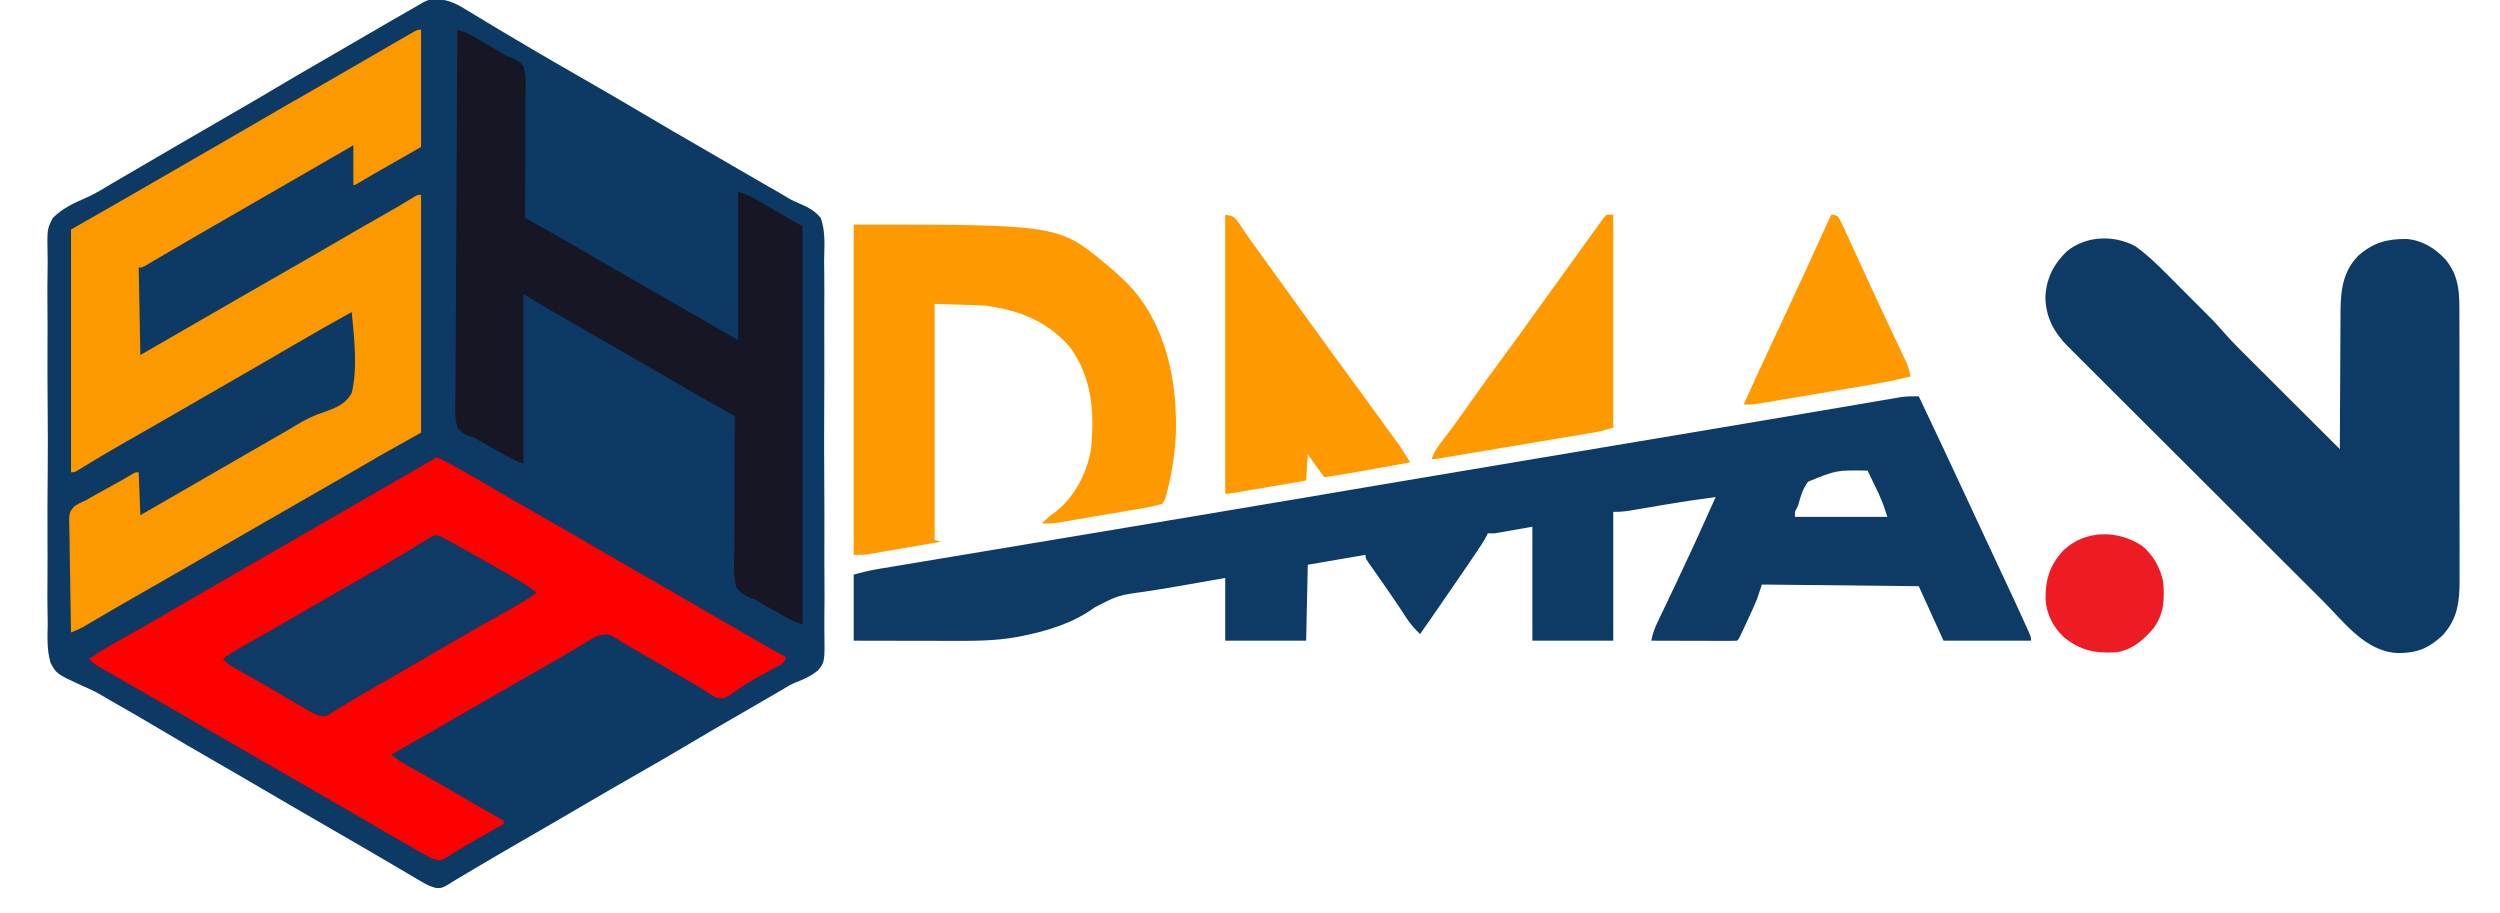 <?xml version="1.0" encoding="UTF-8"?>
<svg version="1.1" xmlns="http://www.w3.org/2000/svg" width="1514" height="553">
<path d="M0 0 C8.155 0.08 13.63 3.276 20.383 7.5 C21.599 8.231 22.817 8.96 24.037 9.685 C26.552 11.188 29.057 12.706 31.555 14.238 C36.183 17.074 40.859 19.828 45.535 22.586 C48.896 24.571 52.251 26.566 55.605 28.562 C66.426 34.985 77.346 41.234 88.258 47.5 C102.612 55.743 116.919 64.053 131.146 72.515 C139.956 77.747 148.816 82.888 157.699 87.996 C165.887 92.704 174.05 97.453 182.202 102.222 C187.449 105.288 192.705 108.336 197.977 111.359 C199.108 112.009 200.24 112.659 201.406 113.328 C203.545 114.555 205.686 115.779 207.828 117 C209.811 118.138 211.778 119.303 213.727 120.5 C216.19 121.967 218.646 123.088 221.31 124.143 C225.983 126.192 230.069 128.427 233.258 132.5 C236.343 140.608 235.455 149.923 235.344 158.445 C235.367 161.111 235.397 163.775 235.434 166.44 C235.509 172.915 235.497 179.387 235.454 185.862 C235.421 191.126 235.418 196.389 235.438 201.653 C235.441 202.404 235.443 203.154 235.446 203.928 C235.452 205.453 235.458 206.978 235.463 208.503 C235.514 222.788 235.466 237.071 235.385 251.356 C235.317 263.6 235.337 275.841 235.419 288.084 C235.515 302.319 235.555 316.553 235.508 330.789 C235.503 332.308 235.498 333.828 235.494 335.347 C235.49 336.468 235.49 336.468 235.487 337.612 C235.474 342.867 235.501 348.121 235.544 353.375 C235.596 359.784 235.586 366.19 235.5 372.598 C235.457 375.867 235.45 379.128 235.5 382.396 C235.763 401.504 235.763 401.504 231.583 406.504 C227.561 409.827 223.161 411.883 218.301 413.697 C215.428 414.826 212.877 416.385 210.262 418.012 C208.448 419.071 206.634 420.129 204.82 421.188 C203.817 421.773 202.814 422.358 201.781 422.961 C194.351 427.292 186.9 431.587 179.445 435.875 C170.549 440.993 161.701 446.187 152.883 451.438 C142.497 457.619 132.04 463.659 121.537 469.636 C111.041 475.61 100.606 481.685 90.185 487.787 C85.253 490.674 80.318 493.556 75.383 496.438 C74.395 497.014 73.408 497.591 72.391 498.185 C65.091 502.442 57.771 506.662 50.445 510.875 C39.963 516.906 29.544 523.038 19.151 529.222 C17.078 530.456 15.003 531.684 12.924 532.908 C11.315 533.869 9.719 534.852 8.15 535.877 C5.365 537.657 3.749 538.539 0.403 538.273 C-2.896 537.462 -5.252 536.336 -8.172 534.613 C-9.717 533.711 -9.717 533.711 -11.293 532.791 C-12.39 532.138 -13.487 531.485 -14.617 530.812 C-15.779 530.13 -16.942 529.448 -18.105 528.768 C-20.495 527.368 -22.881 525.963 -25.265 524.553 C-29.44 522.085 -33.63 519.643 -37.821 517.202 C-39.781 516.06 -41.74 514.917 -43.699 513.773 C-51.032 509.489 -58.383 505.239 -65.742 501 C-79.092 493.309 -92.4 485.545 -105.701 477.771 C-108.673 476.034 -111.645 474.298 -114.617 472.562 C-115.604 471.986 -116.592 471.41 -117.609 470.816 C-124.908 466.558 -132.229 462.338 -139.555 458.125 C-148.451 453.007 -157.299 447.813 -166.117 442.562 C-176.365 436.463 -186.676 430.488 -197.05 424.606 C-199.186 423.393 -201.307 422.154 -203.413 420.891 C-206.721 418.977 -210.108 417.454 -213.617 415.943 C-229.592 408.596 -229.592 408.596 -233.149 401.82 C-235.402 394.097 -235.012 386.13 -234.848 378.164 C-234.88 375.504 -234.922 372.846 -234.975 370.187 C-235.081 363.739 -235.059 357.299 -234.989 350.851 C-234.935 345.608 -234.928 340.367 -234.954 335.123 C-234.957 334.374 -234.961 333.625 -234.965 332.854 C-234.973 331.332 -234.98 329.81 -234.988 328.288 C-235.057 314.048 -234.978 299.812 -234.849 285.572 C-234.742 273.379 -234.76 261.191 -234.871 248.998 C-235 234.806 -235.05 220.617 -234.976 206.425 C-234.969 204.909 -234.961 203.393 -234.954 201.877 C-234.95 201.131 -234.946 200.385 -234.943 199.617 C-234.922 194.386 -234.957 189.156 -235.013 183.926 C-235.081 177.54 -235.062 171.162 -234.935 164.778 C-234.872 161.523 -234.859 158.282 -234.926 155.027 C-235.222 139.193 -235.222 139.193 -231.742 132.5 C-225.92 126.551 -218.445 123.229 -210.909 119.952 C-205.626 117.529 -200.714 114.497 -195.742 111.5 C-193.744 110.331 -191.744 109.164 -189.742 108 C-188.257 107.134 -188.257 107.134 -186.742 106.25 C-183.742 104.5 -180.742 102.75 -177.742 101 C-176.257 100.134 -176.257 100.134 -174.743 99.25 C-172.741 98.083 -170.739 96.915 -168.738 95.748 C-163.762 92.845 -158.786 89.942 -153.812 87.035 C-143.537 81.032 -133.246 75.058 -122.93 69.125 C-113.993 63.983 -105.103 58.77 -96.242 53.5 C-86.306 47.59 -76.323 41.767 -66.301 36.004 C-58.124 31.302 -49.973 26.559 -41.831 21.798 C-36.396 18.622 -30.952 15.463 -25.496 12.324 C-24.894 11.977 -24.291 11.631 -23.671 11.273 C-20.733 9.583 -17.794 7.895 -14.854 6.209 C-13.807 5.608 -12.761 5.006 -11.684 4.387 C-10.752 3.853 -9.821 3.319 -8.862 2.768 C-5.427 0.713 -4.262 0.204 0 0 Z " fill="#0D3A65" transform="translate(263.742,-0.5)"/>
<path d="M0 0 C9.89 20.819 19.734 41.657 29.413 62.575 C31.95 68.05 34.502 73.518 37.055 78.985 C37.933 80.866 38.811 82.747 39.689 84.628 C42.376 90.384 45.064 96.138 47.758 101.89 C58.989 125.875 58.989 125.875 64.375 137.75 C64.751 138.572 65.126 139.394 65.513 140.241 C68 145.763 68 145.763 68 148 C50.51 148 33.02 148 15 148 C10.05 137.11 5.1 126.22 0 115 C-31.35 114.67 -62.7 114.34 -95 114 C-96.485 118.455 -96.485 118.455 -98 123 C-98.851 125.047 -99.736 127.08 -100.664 129.094 C-101.146 130.143 -101.628 131.192 -102.125 132.273 C-102.868 133.871 -102.868 133.871 -103.625 135.5 C-104.128 136.596 -104.63 137.691 -105.148 138.82 C-108.858 146.858 -108.858 146.858 -110 148 C-111.627 148.093 -113.258 148.117 -114.887 148.114 C-115.928 148.113 -116.969 148.113 -118.042 148.113 C-119.174 148.108 -120.306 148.103 -121.473 148.098 C-123.202 148.096 -123.202 148.096 -124.966 148.093 C-128.665 148.088 -132.364 148.075 -136.062 148.062 C-138.563 148.057 -141.064 148.053 -143.564 148.049 C-149.71 148.038 -155.855 148.021 -162 148 C-161.193 143.476 -159.597 139.666 -157.605 135.551 C-157.262 134.829 -156.919 134.108 -156.565 133.364 C-155.827 131.816 -155.087 130.269 -154.345 128.723 C-152.783 125.47 -151.233 122.211 -149.684 118.952 C-148.902 117.308 -148.119 115.665 -147.336 114.022 C-144.009 107.036 -140.737 100.028 -137.5 93 C-137.026 91.971 -136.552 90.942 -136.064 89.883 C-131.653 80.28 -127.312 70.647 -123 61 C-133.105 62.352 -143.181 63.841 -153.234 65.535 C-154.036 65.67 -154.838 65.805 -155.665 65.944 C-159.718 66.629 -163.77 67.32 -167.821 68.018 C-169.339 68.276 -170.857 68.535 -172.375 68.793 C-173.07 68.915 -173.765 69.036 -174.481 69.162 C-178.098 69.774 -181.296 70 -185 70 C-185 95.74 -185 121.48 -185 148 C-201.17 148 -217.34 148 -234 148 C-234 125.23 -234 102.46 -234 79 C-241.59 80.32 -249.18 81.64 -257 83 C-258.32 83 -259.64 83 -261 83 C-261.358 83.781 -261.358 83.781 -261.723 84.578 C-263.412 87.782 -265.417 90.75 -267.438 93.75 C-267.878 94.407 -268.318 95.064 -268.772 95.74 C-273.325 102.516 -277.953 109.24 -282.591 115.958 C-284.029 118.041 -285.462 120.128 -286.895 122.215 C-291.895 129.501 -296.911 136.775 -302 144 C-305.38 140.777 -308.104 137.613 -310.625 133.688 C-311.309 132.638 -311.994 131.589 -312.699 130.508 C-313.067 129.944 -313.435 129.379 -313.814 128.798 C-315.976 125.521 -318.209 122.294 -320.438 119.062 C-320.9 118.39 -321.362 117.718 -321.838 117.026 C-324.109 113.725 -326.394 110.434 -328.703 107.16 C-329.333 106.264 -329.333 106.264 -329.975 105.349 C-331.119 103.723 -332.268 102.099 -333.418 100.477 C-335 98 -335 98 -335 96 C-346.55 97.98 -358.1 99.96 -370 102 C-370.33 117.18 -370.66 132.36 -371 148 C-387.17 148 -403.34 148 -420 148 C-420 135.46 -420 122.92 -420 110 C-432.084 112.116 -432.084 112.116 -444.166 114.247 C-452.317 115.691 -460.464 117.103 -468.656 118.297 C-484.847 120.491 -484.847 120.491 -499.121 127.883 C-512.024 137.372 -527.988 142.183 -543.5 145.25 C-544.726 145.495 -544.726 145.495 -545.977 145.745 C-559.545 148.239 -573.347 148.143 -587.09 148.098 C-588.772 148.096 -590.455 148.094 -592.137 148.093 C-596.512 148.09 -600.886 148.08 -605.261 148.069 C-610.538 148.057 -615.816 148.052 -621.093 148.046 C-629.062 148.037 -637.031 148.017 -645 148 C-645 134.8 -645 121.6 -645 108 C-640.055 106.587 -635.553 105.488 -630.528 104.65 C-629.806 104.529 -629.085 104.407 -628.341 104.282 C-625.931 103.878 -623.52 103.479 -621.11 103.08 C-619.365 102.789 -617.62 102.497 -615.875 102.204 C-612.095 101.572 -608.315 100.942 -604.534 100.314 C-598.433 99.3 -592.332 98.281 -586.232 97.261 C-577.446 95.793 -568.659 94.327 -559.872 92.864 C-545.963 90.547 -532.055 88.224 -518.147 85.9 C-516.407 85.609 -516.407 85.609 -514.631 85.312 C-509.931 84.527 -505.231 83.741 -500.532 82.956 C-493.436 81.77 -486.34 80.584 -479.243 79.399 C-450.089 74.529 -420.938 69.644 -391.793 64.723 C-390.964 64.583 -390.135 64.443 -389.282 64.299 C-379.499 62.647 -369.717 60.994 -359.935 59.34 C-344.685 56.761 -329.434 54.185 -314.184 51.609 C-313.391 51.476 -312.599 51.342 -311.782 51.204 C-285.036 46.687 -258.287 42.189 -231.535 37.703 C-230.626 37.551 -229.717 37.398 -228.78 37.241 C-208.95 33.916 -189.119 30.593 -169.288 27.274 C-162.443 26.128 -155.599 24.982 -148.755 23.835 C-147.08 23.555 -145.406 23.275 -143.731 22.994 C-122.184 19.386 -100.639 15.762 -79.1 12.107 C-75.37 11.474 -71.641 10.842 -67.912 10.21 C-65.55 9.81 -63.188 9.41 -60.827 9.01 C-59.696 8.819 -58.564 8.627 -57.399 8.43 C-50.943 7.335 -44.488 6.236 -38.033 5.133 C-34.204 4.479 -30.374 3.83 -26.544 3.182 C-24.817 2.889 -23.091 2.594 -21.364 2.297 C-19.049 1.898 -16.733 1.506 -14.416 1.116 C-12.504 0.79 -12.504 0.79 -10.552 0.457 C-6.993 -0.001 -3.585 -0.082 0 0 Z M-67.053 51.743 C-70.276 56.081 -71.661 60.822 -73 66 C-73.664 67.335 -74.33 68.669 -75 70 C-75 70.99 -75 71.98 -75 73 C-56.52 73 -38.04 73 -19 73 C-21.35 65.789 -21.35 65.789 -24.262 58.965 C-24.658 58.137 -25.054 57.308 -25.463 56.455 C-25.867 55.624 -26.271 54.793 -26.688 53.938 C-27.103 53.072 -27.519 52.206 -27.947 51.314 C-28.96 49.207 -29.978 47.103 -31 45 C-50.117 44.719 -50.117 44.719 -67.053 51.743 Z " fill="#0D3B66" transform="translate(1162,240)"/>
<path d="M0 0 C4.551 1.261 8.708 3.947 12.812 6.25 C13.594 6.686 14.375 7.122 15.18 7.572 C22.642 11.759 30.027 16.077 37.409 20.403 C45.243 24.99 53.113 29.507 61 34 C70.721 39.54 80.409 45.134 90.067 50.783 C100.591 56.938 111.154 63.024 121.718 69.109 C127.147 72.237 132.573 75.369 138 78.5 C140.167 79.75 142.333 81 144.5 82.25 C157.5 89.75 157.5 89.75 160.754 91.627 C162.907 92.869 165.06 94.111 167.213 95.353 C172.246 98.256 177.279 101.161 182.31 104.069 C184.084 105.093 185.857 106.118 187.631 107.143 C189.85 108.425 192.069 109.707 194.287 110.99 C200.161 114.383 206.056 117.731 212 121 C210.756 124.732 209.776 124.974 206.398 126.82 C204.961 127.618 204.961 127.618 203.495 128.432 C202.466 128.991 201.436 129.55 200.375 130.125 C191.76 134.757 191.76 134.757 183.559 140.066 C174.824 146.268 174.824 146.268 170.02 145.562 C166.735 144.002 163.962 142.108 161 140 C159.16 138.883 157.296 137.813 155.428 136.743 C153.284 135.51 151.159 134.248 149.035 132.98 C141.87 128.722 134.641 124.571 127.411 120.424 C122.724 117.735 118.042 115.048 113.434 112.227 C112.794 111.841 112.154 111.455 111.495 111.057 C109.901 110.091 108.317 109.109 106.734 108.125 C103.29 106.708 101.597 107.159 98 108 C95.52 109.112 95.52 109.112 93.148 110.598 C92.229 111.143 91.311 111.689 90.364 112.252 C89.377 112.849 88.391 113.447 87.375 114.062 C85.214 115.348 83.053 116.631 80.891 117.914 C79.762 118.586 78.633 119.258 77.471 119.95 C72.311 123.009 67.096 125.972 61.883 128.938 C58.925 130.62 55.971 132.306 53.016 133.992 C52.43 134.326 51.845 134.66 51.242 135.004 C40.805 140.962 30.406 146.987 20 153 C4.355 162.038 -11.302 171.053 -27 180 C-22.993 183.439 -18.807 185.89 -14.188 188.375 C-6.782 192.422 0.532 196.606 7.812 200.875 C18.829 207.331 29.899 213.689 41 220 C41 220.66 41 221.32 41 222 C40.204 222.453 39.408 222.907 38.588 223.374 C35.587 225.084 32.587 226.795 29.586 228.506 C28.297 229.242 27.007 229.977 25.717 230.711 C24.464 231.425 23.212 232.139 21.959 232.854 C20.723 233.56 19.486 234.263 18.247 234.966 C13.778 237.513 9.439 240.223 5.162 243.08 C2.302 244.297 0.936 243.943 -2 243 C-4.482 241.823 -4.482 241.823 -7.113 240.332 C-8.101 239.776 -9.089 239.22 -10.107 238.647 C-11.165 238.041 -12.223 237.436 -13.312 236.812 C-14.421 236.185 -15.53 235.557 -16.672 234.91 C-26.13 229.538 -35.527 224.063 -44.91 218.562 C-51.216 214.868 -57.543 211.211 -63.875 207.562 C-65.495 206.629 -65.495 206.629 -67.148 205.676 C-69.338 204.414 -71.528 203.153 -73.718 201.891 C-79.147 198.763 -84.573 195.631 -90 192.5 C-92.167 191.25 -94.333 190 -96.5 188.75 C-118.167 176.25 -139.833 163.75 -161.5 151.25 C-163.112 150.32 -163.112 150.32 -164.756 149.372 C-166.904 148.132 -169.052 146.892 -171.199 145.651 C-176.281 142.716 -181.367 139.787 -186.465 136.88 C-188.877 135.504 -191.286 134.125 -193.696 132.745 C-195.4 131.771 -197.107 130.803 -198.814 129.834 C-199.844 129.244 -200.873 128.654 -201.934 128.047 C-202.842 127.53 -203.75 127.012 -204.685 126.479 C-206.774 125.145 -208.346 123.831 -210 122 C-203.234 117.297 -196.214 113.222 -189 109.25 C-181.811 105.258 -174.634 101.26 -167.562 97.062 C-160.592 92.927 -153.585 88.859 -146.562 84.812 C-145.455 84.174 -144.348 83.536 -143.207 82.879 C-140.937 81.571 -138.666 80.263 -136.395 78.956 C-130.928 75.807 -125.464 72.653 -120 69.5 C-117.833 68.25 -115.667 67 -113.5 65.75 C-112.427 65.131 -111.355 64.513 -110.25 63.875 C-48.5 28.25 -48.5 28.25 -45.244 26.372 C-43.096 25.133 -40.948 23.893 -38.801 22.654 C-33.713 19.718 -28.626 16.784 -23.535 13.854 C-21.125 12.467 -18.714 11.079 -16.304 9.69 C-14.599 8.708 -12.892 7.727 -11.186 6.746 C-10.156 6.153 -9.127 5.56 -8.066 4.949 C-7.158 4.427 -6.25 3.904 -5.315 3.366 C-3.509 2.3 -1.745 1.163 0 0 Z " fill="#FD0000" transform="translate(264,277)"/>
<path d="M0 0 C0 23.43 0 46.86 0 71 C-13.86 78.92 -13.86 78.92 -28 87 C-31.96 89.31 -35.92 91.62 -40 94 C-40.33 94 -40.66 94 -41 94 C-41 86.08 -41 78.16 -41 70 C-43.363 71.363 -43.363 71.363 -45.773 72.754 C-99.5 103.75 -99.5 103.75 -102.75 105.625 C-104.916 106.874 -107.081 108.124 -109.246 109.373 C-114.686 112.512 -120.127 115.65 -125.57 118.785 C-127.755 120.044 -129.94 121.303 -132.125 122.562 C-133.185 123.173 -134.246 123.783 -135.338 124.412 C-140.872 127.603 -146.394 130.813 -151.898 134.055 C-153.007 134.706 -154.115 135.358 -155.257 136.029 C-157.378 137.277 -159.497 138.529 -161.614 139.785 C-162.556 140.34 -163.498 140.894 -164.469 141.465 C-165.713 142.201 -165.713 142.201 -166.982 142.953 C-169 144 -169 144 -171 144 C-170.67 161.49 -170.34 178.98 -170 197 C-166.246 194.834 -162.493 192.669 -158.625 190.438 C-151.549 186.355 -144.474 182.273 -137.398 178.191 C-136.341 177.581 -135.283 176.971 -134.193 176.342 C-132.046 175.104 -129.899 173.865 -127.752 172.626 C-122.357 169.514 -116.963 166.401 -111.57 163.285 C-99.764 156.465 -87.94 149.677 -76.095 142.923 C-67.067 137.773 -58.077 132.559 -49.108 127.306 C-39.983 121.97 -30.804 116.727 -21.613 111.504 C-15.654 108.112 -9.744 104.671 -3.921 101.049 C-2 100 -2 100 0 100 C0 147.52 0 195.04 0 244 C-8.25 248.62 -16.5 253.24 -25 258 C-33.895 263.175 -33.895 263.175 -42.777 268.371 C-49.45 272.274 -56.16 276.109 -62.875 279.938 C-75.2 286.966 -87.497 294.042 -99.782 301.141 C-106.271 304.89 -112.763 308.633 -119.255 312.377 C-124.647 315.488 -130.039 318.6 -135.43 321.715 C-144.282 326.829 -153.135 331.942 -162.016 337.008 C-162.602 337.342 -163.189 337.677 -163.793 338.022 C-166.156 339.369 -168.518 340.717 -170.882 342.063 C-180.452 347.517 -189.974 353.047 -199.452 358.66 C-200.374 359.203 -201.296 359.746 -202.246 360.305 C-203.047 360.779 -203.848 361.253 -204.674 361.742 C-207.061 363.033 -209.475 364.012 -212 365 C-212.209 355.456 -212.369 345.912 -212.466 336.366 C-212.513 331.933 -212.577 327.501 -212.679 323.069 C-212.777 318.789 -212.831 314.511 -212.854 310.231 C-212.87 308.6 -212.903 306.969 -212.952 305.339 C-213.317 292.601 -213.317 292.601 -210.153 288.755 C-207.829 287.172 -205.597 286.066 -203 285 C-201.932 284.367 -200.863 283.734 -199.763 283.081 C-198.31 282.277 -198.31 282.277 -196.828 281.457 C-195.752 280.858 -194.675 280.259 -193.566 279.643 C-192.472 279.039 -191.378 278.435 -190.25 277.812 C-188.047 276.59 -185.843 275.368 -183.641 274.145 C-182.677 273.612 -181.713 273.079 -180.72 272.531 C-178.88 271.495 -177.065 270.418 -175.272 269.303 C-173 268 -173 268 -171 268 C-170.67 276.58 -170.34 285.16 -170 294 C-168.425 293.091 -166.85 292.182 -165.227 291.246 C-111.5 260.25 -111.5 260.25 -108.25 258.375 C-106.084 257.126 -103.919 255.876 -101.754 254.627 C-87.018 246.124 -87.018 246.124 -82.142 243.333 C-79.969 242.072 -77.811 240.788 -75.667 239.48 C-70.208 236.187 -65.122 233.59 -59.031 231.668 C-51.845 229.1 -45.875 226.909 -42 220 C-38.269 204.401 -40.555 186.802 -42 171 C-59.801 180.891 -59.801 180.891 -77.414 191.11 C-83.727 194.852 -90.079 198.524 -96.438 202.188 C-97.545 202.826 -98.652 203.464 -99.793 204.121 C-102.063 205.429 -104.334 206.737 -106.605 208.044 C-112.072 211.193 -117.536 214.347 -123 217.5 C-125.169 218.751 -127.339 220.003 -129.508 221.254 C-133.816 223.739 -138.123 226.226 -142.43 228.715 C-144.578 229.956 -146.727 231.197 -148.875 232.438 C-149.938 233.051 -151.001 233.665 -152.096 234.298 C-157.774 237.574 -163.459 240.836 -169.156 244.078 C-170.965 245.108 -172.773 246.137 -174.581 247.167 C-175.77 247.843 -176.959 248.52 -178.148 249.196 C-186.897 254.175 -195.566 259.269 -204.138 264.548 C-205.265 265.236 -205.265 265.236 -206.414 265.938 C-207.063 266.338 -207.712 266.739 -208.381 267.152 C-210 268 -210 268 -212 268 C-212 219.49 -212 170.98 -212 121 C-202.76 115.72 -193.52 110.44 -184 105 C-176.404 100.623 -168.809 96.245 -161.218 91.859 C-155.813 88.737 -150.406 85.619 -145 82.5 C-143.929 81.882 -142.858 81.264 -141.754 80.627 C-136.314 77.488 -130.872 74.35 -125.43 71.215 C-114.978 65.193 -104.537 59.153 -94.125 53.062 C-84.854 47.64 -75.541 42.297 -66.21 36.98 C-58.113 32.365 -50.042 27.709 -42 23 C-33.526 18.045 -25.041 13.111 -16.53 8.221 C-15.267 7.494 -14.004 6.766 -12.743 6.036 C-10.99 5.023 -9.233 4.015 -7.477 3.008 C-6.467 2.427 -5.457 1.845 -4.417 1.247 C-2 0 -2 0 0 0 Z " fill="#FC9800" transform="translate(255,18)"/>
<path d="M0 0 C7.13 5.041 13.35 11.064 19.48 17.25 C20.338 18.108 21.195 18.965 22.078 19.849 C23.874 21.648 25.668 23.45 27.46 25.254 C30.185 27.998 32.919 30.734 35.654 33.469 C37.409 35.229 39.164 36.989 40.918 38.75 C41.725 39.559 42.533 40.367 43.365 41.2 C44.133 41.975 44.901 42.749 45.692 43.547 C46.357 44.216 47.022 44.884 47.707 45.573 C49.642 47.622 51.492 49.707 53.335 51.837 C56.727 55.734 60.282 59.418 63.945 63.059 C64.6 63.713 65.254 64.368 65.928 65.042 C68.063 67.176 70.201 69.307 72.34 71.438 C73.832 72.928 75.324 74.419 76.816 75.91 C80.722 79.811 84.63 83.71 88.539 87.608 C92.536 91.595 96.531 95.585 100.525 99.574 C108.347 107.386 116.173 115.194 124 123 C124.004 121.797 124.007 120.593 124.011 119.354 C124.048 107.981 124.106 96.609 124.184 85.237 C124.223 79.391 124.256 73.546 124.271 67.7 C124.286 62.052 124.321 56.405 124.368 50.757 C124.383 48.609 124.391 46.461 124.392 44.312 C124.403 29.948 124.481 17.001 135 6 C144.11 -2.017 152.42 -4.39 164.426 -4.277 C173.838 -3.547 181.576 1.291 187.945 8.07 C196.766 18.663 196.44 29.573 196.404 42.672 C196.41 44.568 196.417 46.464 196.425 48.361 C196.443 53.493 196.442 58.625 196.436 63.757 C196.433 68.049 196.439 72.341 196.445 76.632 C196.459 86.76 196.457 96.888 196.446 107.015 C196.435 117.449 196.449 127.882 196.475 138.315 C196.498 147.287 196.504 156.26 196.498 165.233 C196.495 170.585 196.497 175.937 196.515 181.29 C196.53 186.324 196.526 191.358 196.507 196.392 C196.504 198.234 196.507 200.076 196.517 201.918 C196.587 215.147 195.405 225.948 186 236 C177.624 243.739 170.515 246.562 159.14 246.486 C139.532 245.707 126.602 227.759 113.712 214.889 C111.977 213.16 110.241 211.431 108.505 209.702 C103.327 204.543 98.153 199.38 92.98 194.216 C91.028 192.267 89.075 190.318 87.122 188.369 C78.497 179.763 69.875 171.156 61.256 162.545 C59.155 160.446 57.054 158.347 54.953 156.248 C54.431 155.726 53.908 155.205 53.37 154.667 C44.901 146.206 36.423 137.754 27.942 129.305 C19.213 120.609 10.491 111.905 1.777 103.194 C-3.108 98.311 -7.995 93.432 -12.892 88.562 C-17.494 83.984 -22.086 79.395 -26.671 74.799 C-28.352 73.118 -30.036 71.44 -31.724 69.766 C-34.034 67.474 -36.331 65.169 -38.626 62.862 C-39.291 62.208 -39.955 61.555 -40.639 60.881 C-48.98 52.426 -53.895 43.52 -54.312 31.625 C-54.044 20.2 -49.502 11.075 -41.312 3.188 C-29.644 -6.279 -13.116 -6.85 0 0 Z " fill="#0D3B66" transform="translate(1293,149)"/>
<path d="M0 0 C4.152 1.337 7.725 2.826 11.484 5.047 C12.503 5.645 13.521 6.243 14.57 6.859 C16.144 7.795 16.144 7.795 17.75 8.75 C18.784 9.358 19.818 9.967 20.883 10.594 C23.927 12.388 26.966 14.19 30 16 C31.267 16.411 31.267 16.411 32.56 16.831 C35.894 18.166 37.67 19.236 40 22 C41.976 28.593 41.301 35.911 41.195 42.711 C41.199 44.765 41.207 46.819 41.22 48.873 C41.24 54.269 41.202 59.664 41.15 65.06 C41.108 70.57 41.123 76.08 41.133 81.59 C41.144 92.394 41.092 103.196 41 114 C41.695 114.388 42.391 114.776 43.107 115.176 C46.326 116.973 49.544 118.772 52.762 120.57 C53.855 121.18 54.949 121.791 56.075 122.419 C63.366 126.496 70.607 130.649 77.812 134.875 C79.462 135.841 79.462 135.841 81.144 136.826 C82.013 137.336 82.882 137.846 83.777 138.371 C90.45 142.274 97.16 146.109 103.875 149.938 C117.277 157.579 130.641 165.283 144 173 C152.58 177.95 161.16 182.9 170 188 C170 158.3 170 128.6 170 98 C174.482 99.494 177.579 100.743 181.52 103.082 C182.542 103.685 183.565 104.287 184.619 104.908 C185.673 105.537 186.727 106.165 187.812 106.812 C189.902 108.049 191.992 109.285 194.082 110.52 C195.002 111.067 195.922 111.615 196.87 112.179 C200.88 114.512 204.945 116.747 209 119 C209 198.53 209 278.06 209 360 C205.274 359.069 202.841 357.946 199.527 356.086 C198.462 355.489 197.397 354.892 196.299 354.277 C195.19 353.65 194.08 353.022 192.938 352.375 C191.855 351.77 190.773 351.166 189.658 350.543 C183.517 347.087 183.517 347.087 181.921 346.071 C179.915 344.879 179.915 344.879 177.197 344.033 C173.496 342.437 171.544 341.161 169 338 C166.835 330.518 167.583 322.267 167.707 314.566 C167.705 312.245 167.698 309.923 167.687 307.601 C167.67 301.503 167.719 295.407 167.781 289.309 C167.833 283.082 167.823 276.854 167.818 270.627 C167.818 258.417 167.887 246.209 168 234 C167.287 233.602 166.574 233.204 165.839 232.793 C163.153 231.293 160.468 229.792 157.782 228.29 C156.065 227.329 154.346 226.37 152.628 225.411 C146.57 222.021 140.533 218.604 134.562 215.062 C133.518 214.443 133.518 214.443 132.453 213.812 C131.819 213.435 131.185 213.059 130.531 212.672 C124.901 209.34 119.231 206.079 113.562 202.812 C111.902 201.855 111.902 201.855 110.207 200.879 C107.937 199.571 105.666 198.263 103.395 196.956 C96.858 193.19 90.325 189.419 83.792 185.648 C78.751 182.739 73.71 179.832 68.664 176.931 C66.883 175.907 65.101 174.882 63.32 173.857 C61.089 172.574 58.858 171.291 56.625 170.01 C55.612 169.426 54.599 168.843 53.555 168.242 C52.673 167.735 51.791 167.229 50.882 166.707 C47.216 164.536 43.613 162.258 40 160 C40 193.99 40 227.98 40 263 C36.204 261.481 32.93 259.939 29.395 257.953 C28.328 257.355 27.261 256.757 26.162 256.141 C24.504 255.205 24.504 255.205 22.812 254.25 C21.726 253.642 20.64 253.033 19.521 252.406 C16.339 250.617 13.161 248.825 10 247 C9.183 246.769 8.367 246.538 7.525 246.3 C4.058 245.004 2.367 243.885 0 241 C-2.058 233.737 -1.258 225.66 -1.135 218.196 C-1.132 215.821 -1.134 213.445 -1.14 211.07 C-1.142 205.291 -1.099 199.514 -1.035 193.735 C-0.964 187.01 -0.949 180.285 -0.937 173.559 C-0.916 161.566 -0.849 149.574 -0.754 137.581 C-0.663 125.933 -0.592 114.285 -0.549 102.637 C-0.547 101.918 -0.544 101.2 -0.541 100.46 C-0.528 96.857 -0.516 93.253 -0.503 89.649 C-0.4 59.766 -0.223 29.883 0 0 Z " fill="#161625" transform="translate(277,18)"/>
<path d="M0 0 C124.222 0 124.222 0 154 25 C154.847 25.709 155.694 26.418 156.566 27.148 C159.116 29.367 161.571 31.65 164 34 C164.75 34.724 165.5 35.449 166.273 36.195 C185.923 56.534 194.172 86.33 195 114 C195.052 115.178 195.103 116.356 195.156 117.57 C195.517 132.439 193.508 147.351 189.812 161.75 C189.653 162.459 189.494 163.168 189.329 163.898 C188.77 165.859 188.77 165.859 187 169 C180.048 171.228 172.709 172.166 165.523 173.383 C164.239 173.602 162.955 173.821 161.632 174.047 C158.928 174.508 156.224 174.966 153.519 175.423 C150.063 176.007 146.61 176.599 143.156 177.192 C139.842 177.76 136.526 178.321 133.211 178.883 C131.976 179.095 130.742 179.308 129.47 179.527 C128.315 179.72 127.16 179.914 125.97 180.114 C124.96 180.285 123.949 180.457 122.908 180.634 C119.907 181.012 117.02 181.064 114 181 C116.587 178.302 119.198 176.084 122.25 173.938 C133.786 165.015 141.807 149.631 143.785 135.228 C145.872 113.638 144.271 92.022 130.863 74.152 C117.112 58.241 99.465 51.558 79 49 C64.15 48.505 64.15 48.505 49 48 C49 95.19 49 142.38 49 191 C50.32 191.33 51.64 191.66 53 192 C46.418 193.146 39.834 194.285 33.249 195.418 C31.01 195.804 28.771 196.192 26.533 196.582 C23.312 197.143 20.09 197.697 16.867 198.25 C15.87 198.425 14.873 198.6 13.846 198.78 C12.905 198.94 11.965 199.101 10.996 199.266 C9.763 199.479 9.763 199.479 8.506 199.696 C5.689 200.038 2.837 200 0 200 C0 134 0 68 0 0 Z " fill="#FF9900" transform="translate(517,136)"/>
<path d="M0 0 C5.083 1.017 5.615 1.193 8.333 5.149 C8.718 5.739 9.103 6.33 9.5 6.938 C10.378 8.223 11.257 9.509 12.137 10.793 C12.6 11.478 13.063 12.163 13.541 12.869 C16.06 16.547 18.691 20.144 21.312 23.75 C22.424 25.286 23.534 26.823 24.645 28.359 C25.2 29.127 25.755 29.895 26.327 30.686 C29.053 34.456 31.776 38.228 34.5 42 C35.583 43.5 36.667 45 37.75 46.5 C44.25 55.5 44.25 55.5 45.875 57.75 C46.959 59.251 48.043 60.751 49.127 62.252 C51.826 65.988 54.523 69.725 57.215 73.465 C62.768 81.175 68.354 88.858 74 96.5 C79.636 104.129 85.214 111.798 90.754 119.496 C93.002 122.62 95.261 125.736 97.527 128.848 C98.109 129.647 98.69 130.447 99.289 131.271 C100.39 132.787 101.494 134.301 102.6 135.813 C103.103 136.506 103.606 137.2 104.125 137.914 C104.561 138.512 104.996 139.109 105.445 139.725 C107.739 143.082 109.863 146.542 112 150 C106.684 150.962 101.368 151.923 96.052 152.881 C94.249 153.206 92.446 153.532 90.643 153.858 C80.447 155.705 70.256 157.507 60 159 C52.25 148.375 52.25 148.375 50 145 C49.67 150.28 49.34 155.56 49 161 C42.343 162.141 35.687 163.281 29.029 164.418 C26.763 164.805 24.497 165.193 22.231 165.582 C18.98 166.14 15.728 166.695 12.477 167.25 C11.459 167.425 10.441 167.6 9.392 167.78 C8.452 167.94 7.511 168.101 6.542 168.266 C5.296 168.479 5.296 168.479 4.025 168.696 C2 169 2 169 0 169 C0 113.23 0 57.46 0 0 Z " fill="#FF9900" transform="translate(742,130)"/>
<path d="M0 0 C0.84 0.44 1.68 0.88 2.545 1.333 C3.865 2.017 3.865 2.017 5.211 2.715 C6.163 3.243 7.115 3.772 8.096 4.317 C9.716 5.216 9.716 5.216 11.369 6.132 C12.52 6.776 13.672 7.42 14.858 8.083 C15.743 8.576 15.743 8.576 16.645 9.079 C25.444 13.989 34.204 18.966 42.92 24.02 C43.917 24.596 44.914 25.171 45.941 25.763 C50.399 28.366 54.643 30.92 58.545 34.333 C51.913 38.935 45.053 42.944 37.983 46.833 C29.471 51.557 21.007 56.348 12.608 61.27 C4.312 66.132 -3.998 70.969 -12.33 75.77 C-13.405 76.39 -14.48 77.01 -15.587 77.648 C-17.772 78.907 -19.957 80.166 -22.142 81.424 C-26.619 84.003 -31.095 86.584 -35.569 89.167 C-37.762 90.431 -39.956 91.693 -42.152 92.951 C-47.176 95.835 -52.168 98.751 -57.099 101.79 C-57.967 102.317 -58.834 102.844 -59.728 103.386 C-61.328 104.361 -62.918 105.352 -64.495 106.361 C-65.199 106.786 -65.902 107.211 -66.626 107.649 C-67.226 108.025 -67.825 108.401 -68.442 108.788 C-72.338 109.842 -75.68 107.731 -79.11 105.967 C-80.448 105.183 -80.448 105.183 -81.814 104.384 C-83.346 103.493 -83.346 103.493 -84.909 102.584 C-86.541 101.624 -86.541 101.624 -88.205 100.645 C-89.93 99.638 -91.656 98.631 -93.382 97.625 C-94.576 96.928 -95.77 96.231 -96.963 95.533 C-101.241 93.032 -105.536 90.564 -109.841 88.11 C-111.035 87.428 -112.229 86.746 -113.422 86.064 C-115.701 84.763 -117.982 83.465 -120.264 82.17 C-121.811 81.284 -121.811 81.284 -123.388 80.38 C-124.296 79.862 -125.204 79.345 -126.14 78.812 C-128.228 77.478 -129.8 76.163 -131.455 74.333 C-125.997 70.407 -120.277 67.061 -114.392 63.833 C-107.222 59.899 -100.134 55.845 -93.08 51.708 C-84.277 46.549 -75.443 41.448 -66.58 36.395 C-57.444 31.185 -48.316 25.96 -39.205 20.708 C-38.15 20.103 -37.096 19.498 -36.009 18.874 C-30.521 15.718 -25.074 12.508 -19.669 9.212 C-18.573 8.551 -17.477 7.889 -16.348 7.208 C-14.257 5.944 -12.176 4.666 -10.104 3.371 C-8.706 2.53 -8.706 2.53 -7.279 1.673 C-6.465 1.171 -5.651 0.67 -4.813 0.153 C-2.455 -0.667 -2.455 -0.667 0 0 Z " fill="#0E3A65" transform="translate(266.455,324.667)"/>
<path d="M0 0 C1.32 0 2.64 0 4 0 C4 42.57 4 85.14 4 129 C-3.875 131.25 -3.875 131.25 -7.663 131.886 C-8.519 132.032 -9.376 132.177 -10.258 132.328 C-11.174 132.479 -12.091 132.631 -13.034 132.788 C-14.017 132.954 -15 133.12 -16.013 133.291 C-19.244 133.836 -22.475 134.375 -25.707 134.914 C-27.957 135.292 -30.206 135.67 -32.456 136.049 C-37.16 136.84 -41.865 137.628 -46.57 138.414 C-52.611 139.424 -58.652 140.438 -64.692 141.454 C-69.332 142.234 -73.972 143.013 -78.612 143.791 C-80.841 144.164 -83.069 144.538 -85.298 144.913 C-88.402 145.434 -91.507 145.953 -94.613 146.471 C-96.002 146.705 -96.002 146.705 -97.419 146.943 C-98.262 147.084 -99.104 147.224 -99.972 147.368 C-100.706 147.491 -101.44 147.614 -102.196 147.74 C-104 148 -104 148 -106 148 C-104.437 143.181 -101.689 139.695 -98.625 135.75 C-94.324 130.117 -90.127 124.431 -86.062 118.625 C-76.898 105.558 -67.506 92.663 -58.022 79.827 C-53.807 74.115 -49.659 68.36 -45.547 62.574 C-42.615 58.451 -39.652 54.35 -36.688 50.25 C-36.14 49.492 -35.592 48.734 -35.027 47.953 C-33.909 46.407 -32.791 44.861 -31.673 43.314 C-29.487 40.29 -27.301 37.264 -25.116 34.238 C-24.043 32.752 -22.969 31.266 -21.896 29.78 C-19.071 25.87 -16.25 21.958 -13.434 18.043 C-12.556 16.824 -12.556 16.824 -11.66 15.58 C-10.543 14.029 -9.427 12.477 -8.312 10.924 C-7.322 9.549 -6.326 8.177 -5.324 6.81 C-4.158 5.216 -3.016 3.603 -1.879 1.988 C-1.259 1.332 -0.639 0.676 0 0 Z " fill="#FF9900" transform="translate(973,130)"/>
<path d="M0 0 C1.785 0.091 1.785 0.091 4 1 C5.348 3.192 6.398 5.215 7.434 7.551 C7.748 8.228 8.062 8.905 8.385 9.602 C9.416 11.833 10.427 14.072 11.438 16.312 C12.153 17.871 12.871 19.428 13.589 20.985 C15.047 24.149 16.497 27.315 17.94 30.485 C20.284 35.632 22.669 40.759 25.058 45.885 C26.625 49.25 28.184 52.619 29.742 55.988 C31.775 60.376 33.824 64.756 35.89 69.129 C37.196 71.893 38.498 74.659 39.8 77.425 C40.427 78.753 41.056 80.08 41.686 81.406 C42.561 83.246 43.429 85.09 44.297 86.934 C44.795 87.986 45.294 89.038 45.808 90.123 C46.912 92.789 47.482 95.177 48 98 C37.33 100.65 26.586 102.539 15.75 104.355 C13.92 104.665 12.089 104.974 10.259 105.284 C6.451 105.928 2.642 106.569 -1.167 107.208 C-6.045 108.026 -10.921 108.852 -15.797 109.679 C-19.565 110.318 -23.333 110.953 -27.101 111.586 C-28.9 111.889 -30.699 112.193 -32.497 112.499 C-35.004 112.924 -37.512 113.344 -40.02 113.762 C-41.126 113.952 -41.126 113.952 -42.255 114.145 C-45.874 114.743 -49.33 115.142 -53 115 C-47.723 103.101 -42.286 91.281 -36.75 79.5 C-36.267 78.471 -36.267 78.471 -35.774 77.422 C-34.463 74.633 -33.153 71.844 -31.843 69.055 C-21.064 46.112 -10.517 23.064 0 0 Z " fill="#FF9900" transform="translate(1109,130)"/>
<path d="M0 0 C6.693 5.426 10.861 13.134 12.75 21.438 C13.685 32.103 13.349 41.303 6.762 50.09 C0.671 57.254 -5.799 62.761 -15.25 64.438 C-27.993 65.299 -37.22 63.499 -47.25 55.438 C-53.928 49.116 -57.834 41.616 -58.453 32.422 C-58.629 20.31 -55.814 11.322 -47.328 2.422 C-34.161 -9.725 -14.697 -9.713 0 0 Z " fill="#ED1C24" transform="translate(1297.25,330.562)"/>
</svg>
